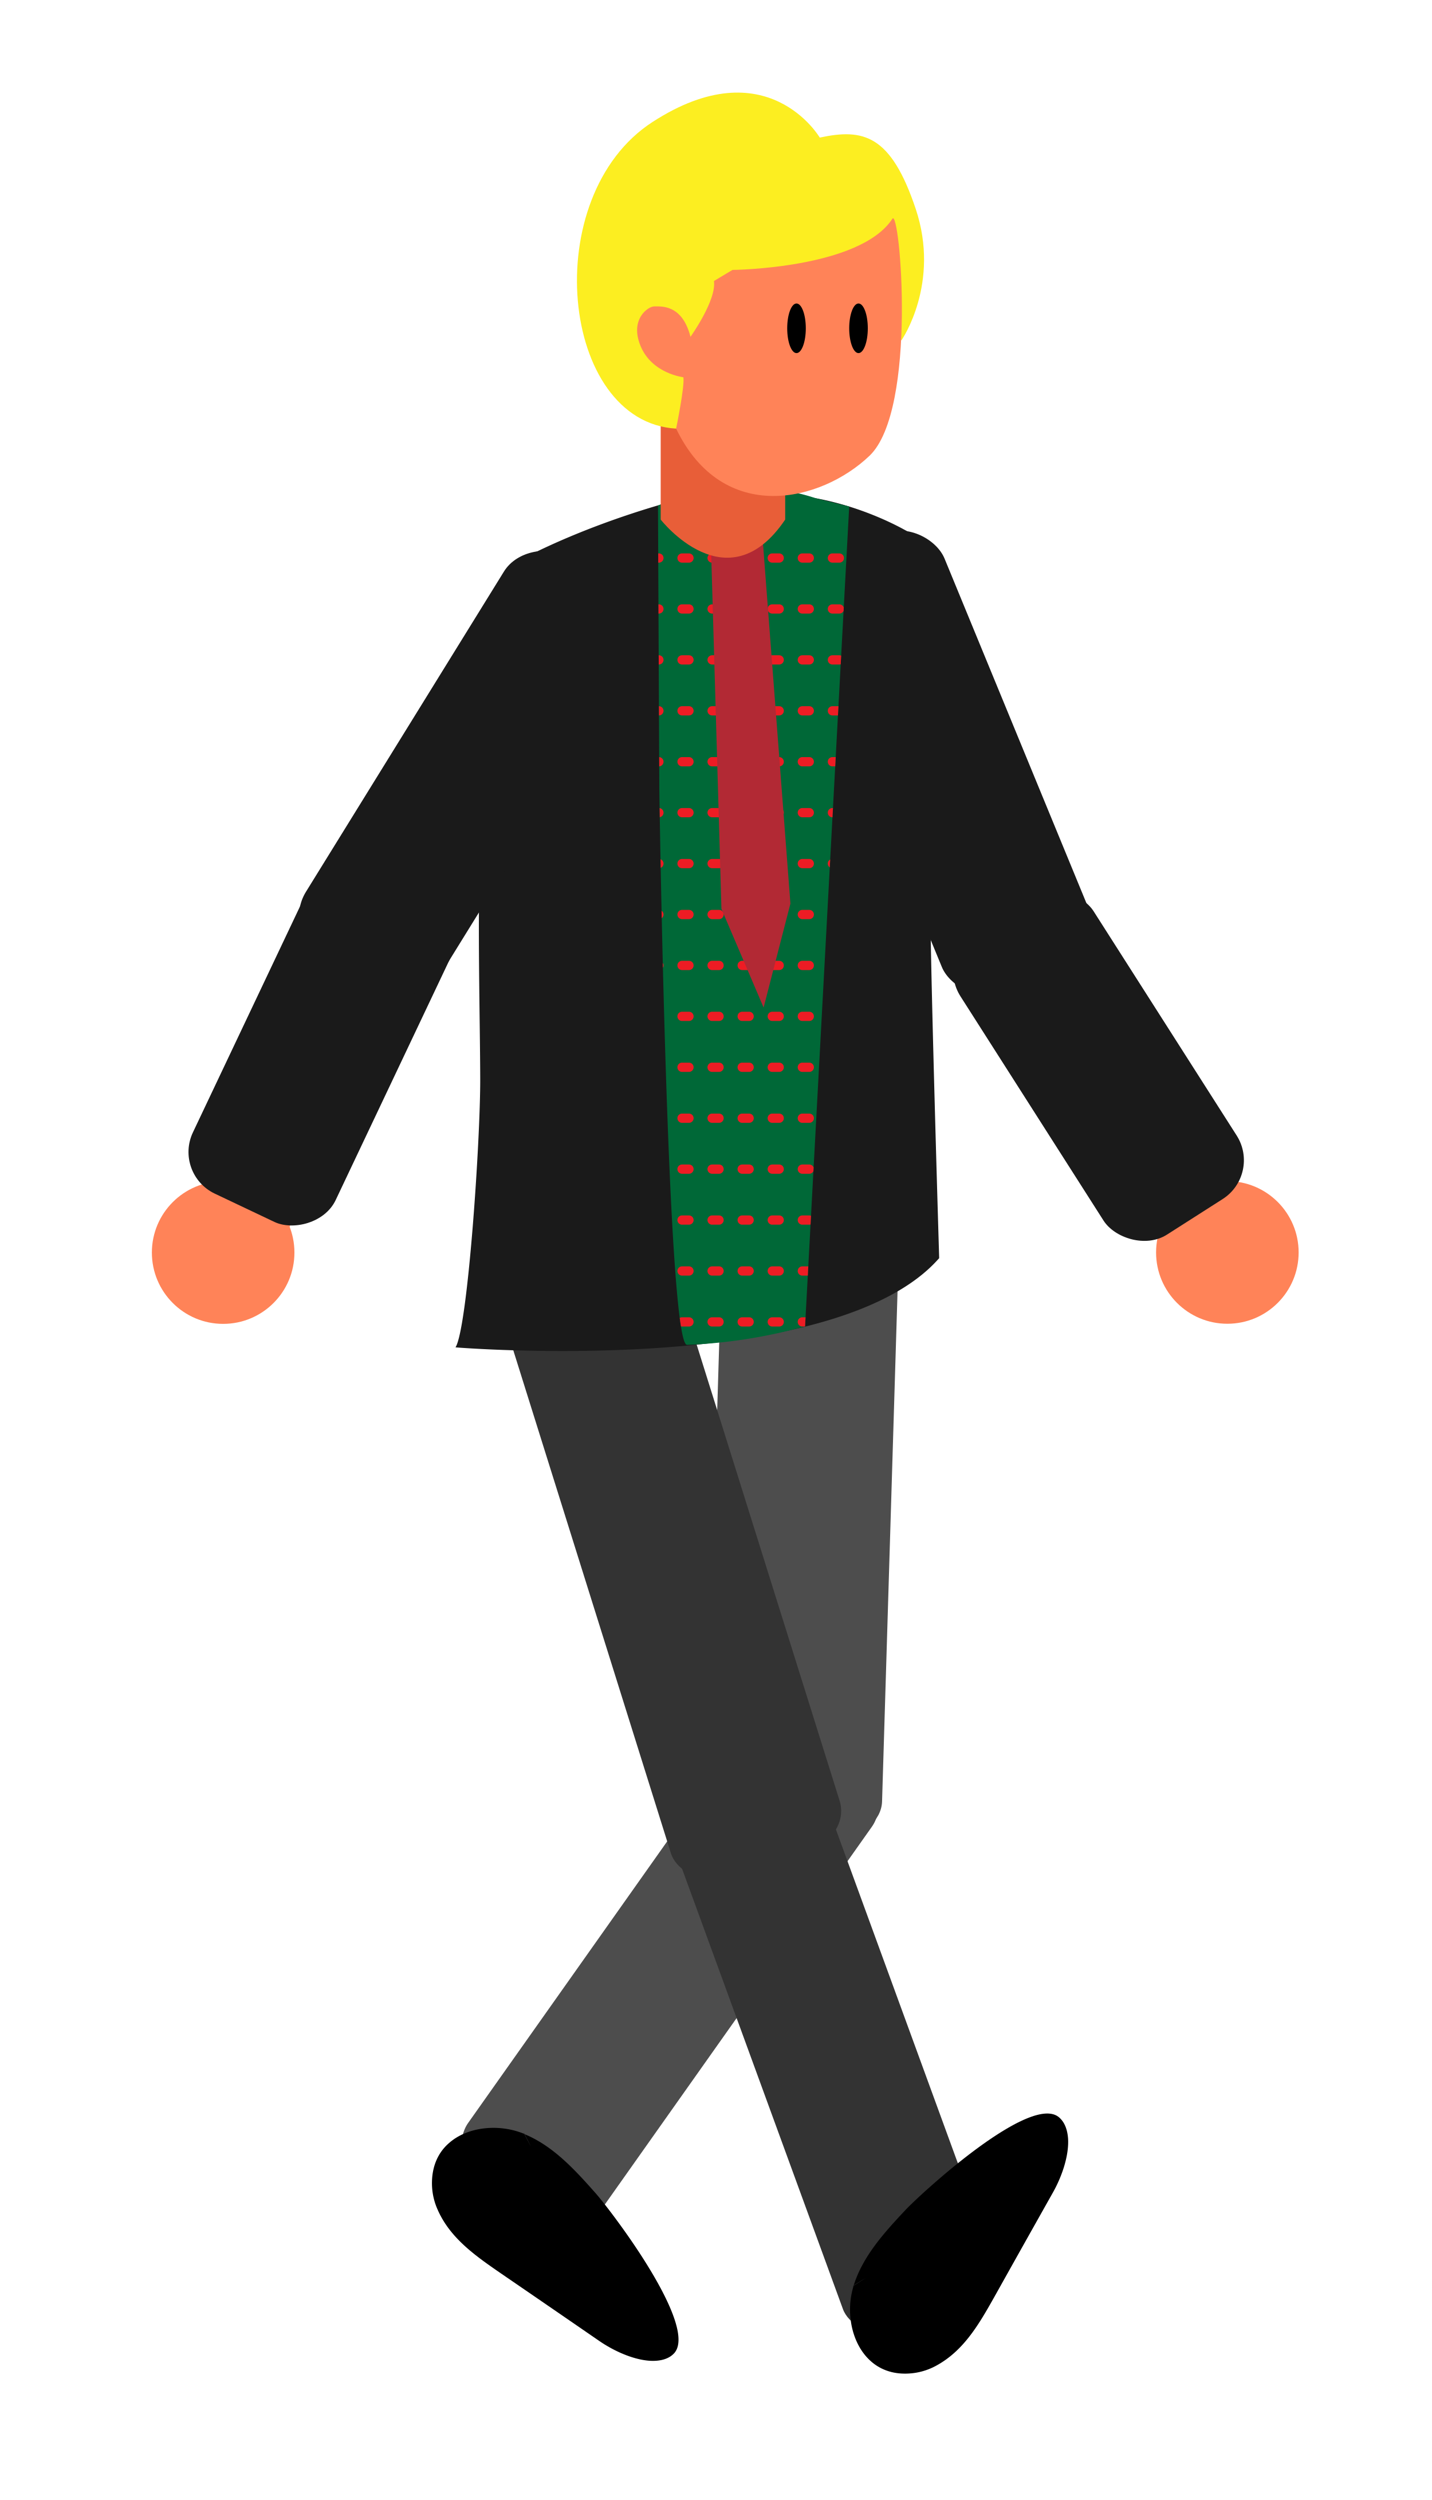 <svg xmlns="http://www.w3.org/2000/svg" xmlns:xlink="http://www.w3.org/1999/xlink" viewBox="0 0 619 1080"><defs><style>.cls-1{fill:none;}.cls-2{fill:#4d4d4d;}.cls-3{fill:#333;}.cls-4{fill:#ff8358;}.cls-5{fill:#1a1a1a;}.cls-6{fill:#006837;}.cls-7{clip-path:url(#clip-path);}.cls-8{fill:#ed1c24;}.cls-9{fill:#b22934;}.cls-10{fill:#e85e38;}.cls-11{fill:#fcee21;}</style><clipPath id="clip-path"><path class="cls-1" d="M285,341l-.58-122.57s32.77-15,68.18-3.19l14.48,3.58L348,573a222.66,222.66,0,0,1-51,8C288.38,581.31,285,341,285,341Z"/></clipPath></defs><g id="calf_l"><rect class="cls-2" x="168.29" y="819.05" width="234.41" height="68.29" rx="15.1" transform="matrix(0.58, -0.82, 0.82, 0.58, -575.56, 592.37)"/><path d="M291.05,1017c8.87-8.31-10.54-38.87-23.84-57-4.38-6-8.14-10.7-9.93-12.71-8.86-10-18.22-20.22-30.5-25.29,0,0,1.66,3.19,2.68,5.21-.6-1.05-1.51-2.76-2.8-5.25h0l.12,0-.48-.69c.11.22.23.42.35.63l-.08-.06c-.53-.21-1.11-.45-1.65-.62-10.29-3.63-23-2.28-30.8,4.59-4.65,4-7.59,10.07-7.39,18.14a27.85,27.85,0,0,0,2.47,10.71c5.39,12.28,16.39,19.93,27.05,27.28q21.42,14.67,42.76,29.36c7.12,4.89,15.76,8.43,22.69,8.62C285.49,1020,288.78,1019.17,291.05,1017Z"/></g><g id="thigh_l"><rect class="cls-2" x="215.58" y="623.06" width="262.16" height="76.37" rx="15.1" transform="translate(-324.83 987.63) rotate(-88.26)"/></g><g id="calf_r"><rect class="cls-3" x="327.19" y="772.81" width="68.29" height="234.41" rx="15.1" transform="translate(-283.55 178.1) rotate(-20.08)"/><path d="M457.88,914.8c-9.07-8.09-37.76,14-54.65,28.88-5.62,4.9-9.92,9.07-11.77,11-9.13,9.72-18.49,20-22.44,32.65,0,0,3-1.93,5-3.13-1,.68-2.61,1.75-5,3.26h0a.61.61,0,0,0,.05-.12l-.65.54.6-.41-.06.08c-.16.55-.35,1.15-.46,1.7-2.7,10.58-.21,23.08,7.34,30.27,4.44,4.26,10.71,6.65,18.73,5.72a27.69,27.69,0,0,0,10.44-3.42c11.75-6.48,18.38-18.12,24.74-29.4q12.67-22.65,25.39-45.23c4.23-7.53,7-16.45,6.54-23.38C461.39,920.07,460.24,916.87,457.88,914.8Z"/></g><g id="thigh_r"><rect class="cls-3" x="253.54" y="547.58" width="76.37" height="262.16" rx="15.1" transform="translate(-189.65 118.34) rotate(-17.41)"/></g><g id="lower_arm_l" data-name="lower arm_l"><circle class="cls-4" cx="530.54" cy="541.07" r="30.81"/><rect class="cls-4" x="459.98" y="383.82" width="41.78" height="170.66" rx="19.89" transform="translate(-181.87 359.08) rotate(-34.86)"/><rect class="cls-5" x="440.73" y="383.13" width="68.29" height="154.68" rx="19.89" transform="translate(-173.16 327.85) rotate(-32.55)"/></g><g id="upper_arm_l" data-name="upper arm_l"><rect class="cls-5" x="373.55" y="228.34" width="68.29" height="202.46" rx="19.89" transform="translate(-94.79 180.1) rotate(-22.39)"/></g><g id="body_1"><path class="cls-5" d="M292.48,216.11s-35.26,8.78-68,26c0,0-15.64,98.42-16.9,126.33s-.08,70.77,0,97.57-5.37,107.55-10.68,116.07c0,0,163.56,13.51,209.07-38.55,0,0-3.58-117.37-3.82-151s2.14-154.44-3.73-159S369.15,216.1,342,213.8A192.31,192.31,0,0,0,292.48,216.11Z"/><path class="cls-6" d="M285,341l-.58-122.57s32.77-15,68.18-3.19l14.48,3.58L348,573a222.66,222.66,0,0,1-51,8C288.38,581.31,285,341,285,341Z"/><g class="cls-7"><path class="cls-8" d="M440.82,243.08h-3a2,2,0,0,1,0-4h3a2,2,0,0,1,0,4Zm-13,0h-3a2,2,0,0,1,0-4h3a2,2,0,0,1,0,4Zm-13,0h-3a2,2,0,0,1,0-4h3a2,2,0,0,1,0,4Zm-13,0h-3a2,2,0,0,1,0-4h3a2,2,0,0,1,0,4Zm-13,0h-3a2,2,0,0,1,0-4h3a2,2,0,0,1,0,4Zm-13,0h-3a2,2,0,0,1,0-4h3a2,2,0,0,1,0,4Zm-13,0h-3a2,2,0,0,1,0-4h3a2,2,0,0,1,0,4Zm-13,0h-3a2,2,0,0,1,0-4h3a2,2,0,0,1,0,4Zm-13,0h-3a2,2,0,0,1,0-4h3a2,2,0,0,1,0,4Zm-13,0h-3a2,2,0,0,1,0-4h3a2,2,0,0,1,0,4Zm-13,0h-3a2,2,0,0,1,0-4h3a2,2,0,0,1,0,4Zm-13,0h-3a2,2,0,0,1,0-4h3a2,2,0,0,1,0,4Zm-13,0h-3a2,2,0,0,1,0-4h3a2,2,0,0,1,0,4Zm-13,0h-3a2,2,0,0,1,0-4h3a2,2,0,0,1,0,4Zm-13,0h-3a2,2,0,0,1,0-4h3a2,2,0,0,1,0,4Zm-13,0h-3a2,2,0,0,1,0-4h3a2,2,0,0,1,0,4Zm-13,0h-3a2,2,0,0,1,0-4h3a2,2,0,0,1,0,4Zm-13,0h-3a2,2,0,0,1,0-4h3a2,2,0,0,1,0,4Zm-13,0h-3a2,2,0,0,1,0-4h3a2,2,0,0,1,0,4Z"/><path class="cls-8" d="M440.82,265.08h-3a2,2,0,0,1,0-4h3a2,2,0,0,1,0,4Zm-13,0h-3a2,2,0,0,1,0-4h3a2,2,0,0,1,0,4Zm-13,0h-3a2,2,0,0,1,0-4h3a2,2,0,0,1,0,4Zm-13,0h-3a2,2,0,0,1,0-4h3a2,2,0,0,1,0,4Zm-13,0h-3a2,2,0,0,1,0-4h3a2,2,0,0,1,0,4Zm-13,0h-3a2,2,0,0,1,0-4h3a2,2,0,0,1,0,4Zm-13,0h-3a2,2,0,0,1,0-4h3a2,2,0,0,1,0,4Zm-13,0h-3a2,2,0,0,1,0-4h3a2,2,0,0,1,0,4Zm-13,0h-3a2,2,0,0,1,0-4h3a2,2,0,0,1,0,4Zm-13,0h-3a2,2,0,0,1,0-4h3a2,2,0,0,1,0,4Zm-13,0h-3a2,2,0,0,1,0-4h3a2,2,0,0,1,0,4Zm-13,0h-3a2,2,0,0,1,0-4h3a2,2,0,0,1,0,4Zm-13,0h-3a2,2,0,0,1,0-4h3a2,2,0,0,1,0,4Zm-13,0h-3a2,2,0,0,1,0-4h3a2,2,0,0,1,0,4Zm-13,0h-3a2,2,0,0,1,0-4h3a2,2,0,0,1,0,4Zm-13,0h-3a2,2,0,0,1,0-4h3a2,2,0,0,1,0,4Zm-13,0h-3a2,2,0,0,1,0-4h3a2,2,0,0,1,0,4Zm-13,0h-3a2,2,0,0,1,0-4h3a2,2,0,0,1,0,4Zm-13,0h-3a2,2,0,0,1,0-4h3a2,2,0,0,1,0,4Z"/><path class="cls-8" d="M440.82,287.08h-3a2,2,0,0,1,0-4h3a2,2,0,0,1,0,4Zm-13,0h-3a2,2,0,0,1,0-4h3a2,2,0,0,1,0,4Zm-13,0h-3a2,2,0,0,1,0-4h3a2,2,0,0,1,0,4Zm-13,0h-3a2,2,0,0,1,0-4h3a2,2,0,0,1,0,4Zm-13,0h-3a2,2,0,0,1,0-4h3a2,2,0,0,1,0,4Zm-13,0h-3a2,2,0,0,1,0-4h3a2,2,0,0,1,0,4Zm-13,0h-3a2,2,0,0,1,0-4h3a2,2,0,0,1,0,4Zm-13,0h-3a2,2,0,0,1,0-4h3a2,2,0,0,1,0,4Zm-13,0h-3a2,2,0,0,1,0-4h3a2,2,0,0,1,0,4Zm-13,0h-3a2,2,0,0,1,0-4h3a2,2,0,0,1,0,4Zm-13,0h-3a2,2,0,0,1,0-4h3a2,2,0,0,1,0,4Zm-13,0h-3a2,2,0,0,1,0-4h3a2,2,0,0,1,0,4Zm-13,0h-3a2,2,0,0,1,0-4h3a2,2,0,0,1,0,4Zm-13,0h-3a2,2,0,0,1,0-4h3a2,2,0,0,1,0,4Zm-13,0h-3a2,2,0,0,1,0-4h3a2,2,0,0,1,0,4Zm-13,0h-3a2,2,0,0,1,0-4h3a2,2,0,0,1,0,4Zm-13,0h-3a2,2,0,0,1,0-4h3a2,2,0,0,1,0,4Zm-13,0h-3a2,2,0,0,1,0-4h3a2,2,0,0,1,0,4Zm-13,0h-3a2,2,0,0,1,0-4h3a2,2,0,0,1,0,4Z"/><path class="cls-8" d="M440.82,309.08h-3a2,2,0,0,1,0-4h3a2,2,0,0,1,0,4Zm-13,0h-3a2,2,0,0,1,0-4h3a2,2,0,0,1,0,4Zm-13,0h-3a2,2,0,0,1,0-4h3a2,2,0,0,1,0,4Zm-13,0h-3a2,2,0,0,1,0-4h3a2,2,0,0,1,0,4Zm-13,0h-3a2,2,0,0,1,0-4h3a2,2,0,0,1,0,4Zm-13,0h-3a2,2,0,0,1,0-4h3a2,2,0,0,1,0,4Zm-13,0h-3a2,2,0,0,1,0-4h3a2,2,0,0,1,0,4Zm-13,0h-3a2,2,0,0,1,0-4h3a2,2,0,0,1,0,4Zm-13,0h-3a2,2,0,0,1,0-4h3a2,2,0,0,1,0,4Zm-13,0h-3a2,2,0,0,1,0-4h3a2,2,0,0,1,0,4Zm-13,0h-3a2,2,0,0,1,0-4h3a2,2,0,0,1,0,4Zm-13,0h-3a2,2,0,0,1,0-4h3a2,2,0,0,1,0,4Zm-13,0h-3a2,2,0,0,1,0-4h3a2,2,0,0,1,0,4Zm-13,0h-3a2,2,0,0,1,0-4h3a2,2,0,0,1,0,4Zm-13,0h-3a2,2,0,0,1,0-4h3a2,2,0,0,1,0,4Zm-13,0h-3a2,2,0,0,1,0-4h3a2,2,0,0,1,0,4Zm-13,0h-3a2,2,0,0,1,0-4h3a2,2,0,0,1,0,4Zm-13,0h-3a2,2,0,0,1,0-4h3a2,2,0,0,1,0,4Zm-13,0h-3a2,2,0,0,1,0-4h3a2,2,0,0,1,0,4Z"/><path class="cls-8" d="M440.82,331.08h-3a2,2,0,0,1,0-4h3a2,2,0,0,1,0,4Zm-13,0h-3a2,2,0,0,1,0-4h3a2,2,0,0,1,0,4Zm-13,0h-3a2,2,0,0,1,0-4h3a2,2,0,0,1,0,4Zm-13,0h-3a2,2,0,0,1,0-4h3a2,2,0,0,1,0,4Zm-13,0h-3a2,2,0,0,1,0-4h3a2,2,0,0,1,0,4Zm-13,0h-3a2,2,0,0,1,0-4h3a2,2,0,0,1,0,4Zm-13,0h-3a2,2,0,0,1,0-4h3a2,2,0,0,1,0,4Zm-13,0h-3a2,2,0,0,1,0-4h3a2,2,0,0,1,0,4Zm-13,0h-3a2,2,0,0,1,0-4h3a2,2,0,0,1,0,4Zm-13,0h-3a2,2,0,0,1,0-4h3a2,2,0,0,1,0,4Zm-13,0h-3a2,2,0,0,1,0-4h3a2,2,0,0,1,0,4Zm-13,0h-3a2,2,0,0,1,0-4h3a2,2,0,0,1,0,4Zm-13,0h-3a2,2,0,0,1,0-4h3a2,2,0,0,1,0,4Zm-13,0h-3a2,2,0,0,1,0-4h3a2,2,0,0,1,0,4Zm-13,0h-3a2,2,0,0,1,0-4h3a2,2,0,0,1,0,4Zm-13,0h-3a2,2,0,0,1,0-4h3a2,2,0,0,1,0,4Zm-13,0h-3a2,2,0,0,1,0-4h3a2,2,0,0,1,0,4Zm-13,0h-3a2,2,0,0,1,0-4h3a2,2,0,0,1,0,4Zm-13,0h-3a2,2,0,0,1,0-4h3a2,2,0,0,1,0,4Z"/><path class="cls-8" d="M440.82,353.08h-3a2,2,0,0,1,0-4h3a2,2,0,0,1,0,4Zm-13,0h-3a2,2,0,0,1,0-4h3a2,2,0,0,1,0,4Zm-13,0h-3a2,2,0,0,1,0-4h3a2,2,0,0,1,0,4Zm-13,0h-3a2,2,0,0,1,0-4h3a2,2,0,0,1,0,4Zm-13,0h-3a2,2,0,0,1,0-4h3a2,2,0,0,1,0,4Zm-13,0h-3a2,2,0,0,1,0-4h3a2,2,0,0,1,0,4Zm-13,0h-3a2,2,0,0,1,0-4h3a2,2,0,0,1,0,4Zm-13,0h-3a2,2,0,0,1,0-4h3a2,2,0,0,1,0,4Zm-13,0h-3a2,2,0,0,1,0-4h3a2,2,0,0,1,0,4Zm-13,0h-3a2,2,0,0,1,0-4h3a2,2,0,0,1,0,4Zm-13,0h-3a2,2,0,0,1,0-4h3a2,2,0,0,1,0,4Zm-13,0h-3a2,2,0,0,1,0-4h3a2,2,0,0,1,0,4Zm-13,0h-3a2,2,0,0,1,0-4h3a2,2,0,0,1,0,4Zm-13,0h-3a2,2,0,0,1,0-4h3a2,2,0,0,1,0,4Zm-13,0h-3a2,2,0,0,1,0-4h3a2,2,0,0,1,0,4Zm-13,0h-3a2,2,0,0,1,0-4h3a2,2,0,0,1,0,4Zm-13,0h-3a2,2,0,0,1,0-4h3a2,2,0,0,1,0,4Zm-13,0h-3a2,2,0,0,1,0-4h3a2,2,0,0,1,0,4Zm-13,0h-3a2,2,0,0,1,0-4h3a2,2,0,0,1,0,4Z"/><path class="cls-8" d="M440.82,375.08h-3a2,2,0,0,1,0-4h3a2,2,0,0,1,0,4Zm-13,0h-3a2,2,0,0,1,0-4h3a2,2,0,0,1,0,4Zm-13,0h-3a2,2,0,0,1,0-4h3a2,2,0,0,1,0,4Zm-13,0h-3a2,2,0,0,1,0-4h3a2,2,0,0,1,0,4Zm-13,0h-3a2,2,0,0,1,0-4h3a2,2,0,0,1,0,4Zm-13,0h-3a2,2,0,0,1,0-4h3a2,2,0,0,1,0,4Zm-13,0h-3a2,2,0,0,1,0-4h3a2,2,0,0,1,0,4Zm-13,0h-3a2,2,0,0,1,0-4h3a2,2,0,0,1,0,4Zm-13,0h-3a2,2,0,0,1,0-4h3a2,2,0,0,1,0,4Zm-13,0h-3a2,2,0,0,1,0-4h3a2,2,0,0,1,0,4Zm-13,0h-3a2,2,0,0,1,0-4h3a2,2,0,0,1,0,4Zm-13,0h-3a2,2,0,0,1,0-4h3a2,2,0,0,1,0,4Zm-13,0h-3a2,2,0,0,1,0-4h3a2,2,0,0,1,0,4Zm-13,0h-3a2,2,0,0,1,0-4h3a2,2,0,0,1,0,4Zm-13,0h-3a2,2,0,0,1,0-4h3a2,2,0,0,1,0,4Zm-13,0h-3a2,2,0,0,1,0-4h3a2,2,0,0,1,0,4Zm-13,0h-3a2,2,0,0,1,0-4h3a2,2,0,0,1,0,4Zm-13,0h-3a2,2,0,0,1,0-4h3a2,2,0,0,1,0,4Zm-13,0h-3a2,2,0,0,1,0-4h3a2,2,0,0,1,0,4Z"/><path class="cls-8" d="M440.82,397.08h-3a2,2,0,0,1,0-4h3a2,2,0,0,1,0,4Zm-13,0h-3a2,2,0,0,1,0-4h3a2,2,0,0,1,0,4Zm-13,0h-3a2,2,0,0,1,0-4h3a2,2,0,0,1,0,4Zm-13,0h-3a2,2,0,0,1,0-4h3a2,2,0,0,1,0,4Zm-13,0h-3a2,2,0,0,1,0-4h3a2,2,0,0,1,0,4Zm-13,0h-3a2,2,0,0,1,0-4h3a2,2,0,0,1,0,4Zm-13,0h-3a2,2,0,0,1,0-4h3a2,2,0,0,1,0,4Zm-13,0h-3a2,2,0,0,1,0-4h3a2,2,0,0,1,0,4Zm-13,0h-3a2,2,0,0,1,0-4h3a2,2,0,0,1,0,4Zm-13,0h-3a2,2,0,0,1,0-4h3a2,2,0,0,1,0,4Zm-13,0h-3a2,2,0,0,1,0-4h3a2,2,0,0,1,0,4Zm-13,0h-3a2,2,0,0,1,0-4h3a2,2,0,0,1,0,4Zm-13,0h-3a2,2,0,0,1,0-4h3a2,2,0,0,1,0,4Zm-13,0h-3a2,2,0,0,1,0-4h3a2,2,0,0,1,0,4Zm-13,0h-3a2,2,0,0,1,0-4h3a2,2,0,0,1,0,4Zm-13,0h-3a2,2,0,0,1,0-4h3a2,2,0,0,1,0,4Zm-13,0h-3a2,2,0,0,1,0-4h3a2,2,0,0,1,0,4Zm-13,0h-3a2,2,0,0,1,0-4h3a2,2,0,0,1,0,4Zm-13,0h-3a2,2,0,0,1,0-4h3a2,2,0,0,1,0,4Z"/><path class="cls-8" d="M440.82,419.08h-3a2,2,0,0,1,0-4h3a2,2,0,0,1,0,4Zm-13,0h-3a2,2,0,0,1,0-4h3a2,2,0,0,1,0,4Zm-13,0h-3a2,2,0,0,1,0-4h3a2,2,0,0,1,0,4Zm-13,0h-3a2,2,0,0,1,0-4h3a2,2,0,0,1,0,4Zm-13,0h-3a2,2,0,0,1,0-4h3a2,2,0,0,1,0,4Zm-13,0h-3a2,2,0,0,1,0-4h3a2,2,0,0,1,0,4Zm-13,0h-3a2,2,0,0,1,0-4h3a2,2,0,0,1,0,4Zm-13,0h-3a2,2,0,0,1,0-4h3a2,2,0,0,1,0,4Zm-13,0h-3a2,2,0,0,1,0-4h3a2,2,0,0,1,0,4Zm-13,0h-3a2,2,0,0,1,0-4h3a2,2,0,0,1,0,4Zm-13,0h-3a2,2,0,0,1,0-4h3a2,2,0,0,1,0,4Zm-13,0h-3a2,2,0,0,1,0-4h3a2,2,0,0,1,0,4Zm-13,0h-3a2,2,0,0,1,0-4h3a2,2,0,0,1,0,4Zm-13,0h-3a2,2,0,0,1,0-4h3a2,2,0,0,1,0,4Zm-13,0h-3a2,2,0,0,1,0-4h3a2,2,0,0,1,0,4Zm-13,0h-3a2,2,0,0,1,0-4h3a2,2,0,0,1,0,4Zm-13,0h-3a2,2,0,0,1,0-4h3a2,2,0,0,1,0,4Zm-13,0h-3a2,2,0,0,1,0-4h3a2,2,0,0,1,0,4Zm-13,0h-3a2,2,0,0,1,0-4h3a2,2,0,0,1,0,4Z"/><path class="cls-8" d="M440.82,441.08h-3a2,2,0,0,1,0-4h3a2,2,0,0,1,0,4Zm-13,0h-3a2,2,0,0,1,0-4h3a2,2,0,0,1,0,4Zm-13,0h-3a2,2,0,0,1,0-4h3a2,2,0,0,1,0,4Zm-13,0h-3a2,2,0,0,1,0-4h3a2,2,0,0,1,0,4Zm-13,0h-3a2,2,0,0,1,0-4h3a2,2,0,0,1,0,4Zm-13,0h-3a2,2,0,0,1,0-4h3a2,2,0,0,1,0,4Zm-13,0h-3a2,2,0,0,1,0-4h3a2,2,0,0,1,0,4Zm-13,0h-3a2,2,0,0,1,0-4h3a2,2,0,0,1,0,4Zm-13,0h-3a2,2,0,0,1,0-4h3a2,2,0,0,1,0,4Zm-13,0h-3a2,2,0,0,1,0-4h3a2,2,0,0,1,0,4Zm-13,0h-3a2,2,0,0,1,0-4h3a2,2,0,0,1,0,4Zm-13,0h-3a2,2,0,0,1,0-4h3a2,2,0,0,1,0,4Zm-13,0h-3a2,2,0,0,1,0-4h3a2,2,0,0,1,0,4Zm-13,0h-3a2,2,0,0,1,0-4h3a2,2,0,0,1,0,4Zm-13,0h-3a2,2,0,0,1,0-4h3a2,2,0,0,1,0,4Zm-13,0h-3a2,2,0,0,1,0-4h3a2,2,0,0,1,0,4Zm-13,0h-3a2,2,0,0,1,0-4h3a2,2,0,0,1,0,4Zm-13,0h-3a2,2,0,0,1,0-4h3a2,2,0,0,1,0,4Zm-13,0h-3a2,2,0,0,1,0-4h3a2,2,0,0,1,0,4Z"/><path class="cls-8" d="M440.82,463.08h-3a2,2,0,0,1,0-4h3a2,2,0,0,1,0,4Zm-13,0h-3a2,2,0,0,1,0-4h3a2,2,0,0,1,0,4Zm-13,0h-3a2,2,0,0,1,0-4h3a2,2,0,0,1,0,4Zm-13,0h-3a2,2,0,0,1,0-4h3a2,2,0,0,1,0,4Zm-13,0h-3a2,2,0,0,1,0-4h3a2,2,0,0,1,0,4Zm-13,0h-3a2,2,0,0,1,0-4h3a2,2,0,0,1,0,4Zm-13,0h-3a2,2,0,0,1,0-4h3a2,2,0,0,1,0,4Zm-13,0h-3a2,2,0,0,1,0-4h3a2,2,0,0,1,0,4Zm-13,0h-3a2,2,0,0,1,0-4h3a2,2,0,0,1,0,4Zm-13,0h-3a2,2,0,0,1,0-4h3a2,2,0,0,1,0,4Zm-13,0h-3a2,2,0,0,1,0-4h3a2,2,0,0,1,0,4Zm-13,0h-3a2,2,0,0,1,0-4h3a2,2,0,0,1,0,4Zm-13,0h-3a2,2,0,0,1,0-4h3a2,2,0,0,1,0,4Zm-13,0h-3a2,2,0,0,1,0-4h3a2,2,0,0,1,0,4Zm-13,0h-3a2,2,0,0,1,0-4h3a2,2,0,0,1,0,4Zm-13,0h-3a2,2,0,0,1,0-4h3a2,2,0,0,1,0,4Zm-13,0h-3a2,2,0,0,1,0-4h3a2,2,0,0,1,0,4Zm-13,0h-3a2,2,0,0,1,0-4h3a2,2,0,0,1,0,4Zm-13,0h-3a2,2,0,0,1,0-4h3a2,2,0,0,1,0,4Z"/><path class="cls-8" d="M440.82,485.08h-3a2,2,0,0,1,0-4h3a2,2,0,0,1,0,4Zm-13,0h-3a2,2,0,0,1,0-4h3a2,2,0,0,1,0,4Zm-13,0h-3a2,2,0,0,1,0-4h3a2,2,0,0,1,0,4Zm-13,0h-3a2,2,0,0,1,0-4h3a2,2,0,0,1,0,4Zm-13,0h-3a2,2,0,0,1,0-4h3a2,2,0,0,1,0,4Zm-13,0h-3a2,2,0,0,1,0-4h3a2,2,0,0,1,0,4Zm-13,0h-3a2,2,0,0,1,0-4h3a2,2,0,0,1,0,4Zm-13,0h-3a2,2,0,0,1,0-4h3a2,2,0,0,1,0,4Zm-13,0h-3a2,2,0,0,1,0-4h3a2,2,0,0,1,0,4Zm-13,0h-3a2,2,0,0,1,0-4h3a2,2,0,0,1,0,4Zm-13,0h-3a2,2,0,0,1,0-4h3a2,2,0,0,1,0,4Zm-13,0h-3a2,2,0,0,1,0-4h3a2,2,0,0,1,0,4Zm-13,0h-3a2,2,0,0,1,0-4h3a2,2,0,0,1,0,4Zm-13,0h-3a2,2,0,0,1,0-4h3a2,2,0,0,1,0,4Zm-13,0h-3a2,2,0,0,1,0-4h3a2,2,0,0,1,0,4Zm-13,0h-3a2,2,0,0,1,0-4h3a2,2,0,0,1,0,4Zm-13,0h-3a2,2,0,0,1,0-4h3a2,2,0,0,1,0,4Zm-13,0h-3a2,2,0,0,1,0-4h3a2,2,0,0,1,0,4Zm-13,0h-3a2,2,0,0,1,0-4h3a2,2,0,0,1,0,4Z"/><path class="cls-8" d="M440.82,507.08h-3a2,2,0,0,1,0-4h3a2,2,0,0,1,0,4Zm-13,0h-3a2,2,0,0,1,0-4h3a2,2,0,0,1,0,4Zm-13,0h-3a2,2,0,0,1,0-4h3a2,2,0,0,1,0,4Zm-13,0h-3a2,2,0,0,1,0-4h3a2,2,0,0,1,0,4Zm-13,0h-3a2,2,0,0,1,0-4h3a2,2,0,0,1,0,4Zm-13,0h-3a2,2,0,0,1,0-4h3a2,2,0,0,1,0,4Zm-13,0h-3a2,2,0,0,1,0-4h3a2,2,0,0,1,0,4Zm-13,0h-3a2,2,0,0,1,0-4h3a2,2,0,0,1,0,4Zm-13,0h-3a2,2,0,0,1,0-4h3a2,2,0,0,1,0,4Zm-13,0h-3a2,2,0,0,1,0-4h3a2,2,0,0,1,0,4Zm-13,0h-3a2,2,0,0,1,0-4h3a2,2,0,0,1,0,4Zm-13,0h-3a2,2,0,0,1,0-4h3a2,2,0,0,1,0,4Zm-13,0h-3a2,2,0,0,1,0-4h3a2,2,0,0,1,0,4Zm-13,0h-3a2,2,0,0,1,0-4h3a2,2,0,0,1,0,4Zm-13,0h-3a2,2,0,0,1,0-4h3a2,2,0,0,1,0,4Zm-13,0h-3a2,2,0,0,1,0-4h3a2,2,0,0,1,0,4Zm-13,0h-3a2,2,0,0,1,0-4h3a2,2,0,0,1,0,4Zm-13,0h-3a2,2,0,0,1,0-4h3a2,2,0,0,1,0,4Zm-13,0h-3a2,2,0,0,1,0-4h3a2,2,0,0,1,0,4Z"/><path class="cls-8" d="M440.82,529.08h-3a2,2,0,0,1,0-4h3a2,2,0,1,1,0,4Zm-13,0h-3a2,2,0,0,1,0-4h3a2,2,0,1,1,0,4Zm-13,0h-3a2,2,0,0,1,0-4h3a2,2,0,1,1,0,4Zm-13,0h-3a2,2,0,0,1,0-4h3a2,2,0,1,1,0,4Zm-13,0h-3a2,2,0,0,1,0-4h3a2,2,0,1,1,0,4Zm-13,0h-3a2,2,0,0,1,0-4h3a2,2,0,1,1,0,4Zm-13,0h-3a2,2,0,0,1,0-4h3a2,2,0,1,1,0,4Zm-13,0h-3a2,2,0,0,1,0-4h3a2,2,0,1,1,0,4Zm-13,0h-3a2,2,0,0,1,0-4h3a2,2,0,1,1,0,4Zm-13,0h-3a2,2,0,0,1,0-4h3a2,2,0,1,1,0,4Zm-13,0h-3a2,2,0,0,1,0-4h3a2,2,0,1,1,0,4Zm-13,0h-3a2,2,0,0,1,0-4h3a2,2,0,1,1,0,4Zm-13,0h-3a2,2,0,0,1,0-4h3a2,2,0,1,1,0,4Zm-13,0h-3a2,2,0,0,1,0-4h3a2,2,0,1,1,0,4Zm-13,0h-3a2,2,0,0,1,0-4h3a2,2,0,1,1,0,4Zm-13,0h-3a2,2,0,0,1,0-4h3a2,2,0,1,1,0,4Zm-13,0h-3a2,2,0,0,1,0-4h3a2,2,0,1,1,0,4Zm-13,0h-3a2,2,0,0,1,0-4h3a2,2,0,1,1,0,4Zm-13,0h-3a2,2,0,0,1,0-4h3a2,2,0,1,1,0,4Z"/><path class="cls-8" d="M440.82,551.08h-3a2,2,0,0,1,0-4h3a2,2,0,1,1,0,4Zm-13,0h-3a2,2,0,0,1,0-4h3a2,2,0,1,1,0,4Zm-13,0h-3a2,2,0,0,1,0-4h3a2,2,0,1,1,0,4Zm-13,0h-3a2,2,0,0,1,0-4h3a2,2,0,1,1,0,4Zm-13,0h-3a2,2,0,0,1,0-4h3a2,2,0,1,1,0,4Zm-13,0h-3a2,2,0,0,1,0-4h3a2,2,0,1,1,0,4Zm-13,0h-3a2,2,0,0,1,0-4h3a2,2,0,1,1,0,4Zm-13,0h-3a2,2,0,0,1,0-4h3a2,2,0,1,1,0,4Zm-13,0h-3a2,2,0,0,1,0-4h3a2,2,0,1,1,0,4Zm-13,0h-3a2,2,0,0,1,0-4h3a2,2,0,1,1,0,4Zm-13,0h-3a2,2,0,0,1,0-4h3a2,2,0,1,1,0,4Zm-13,0h-3a2,2,0,0,1,0-4h3a2,2,0,1,1,0,4Zm-13,0h-3a2,2,0,0,1,0-4h3a2,2,0,1,1,0,4Zm-13,0h-3a2,2,0,0,1,0-4h3a2,2,0,1,1,0,4Zm-13,0h-3a2,2,0,0,1,0-4h3a2,2,0,1,1,0,4Zm-13,0h-3a2,2,0,0,1,0-4h3a2,2,0,1,1,0,4Zm-13,0h-3a2,2,0,0,1,0-4h3a2,2,0,1,1,0,4Zm-13,0h-3a2,2,0,0,1,0-4h3a2,2,0,1,1,0,4Zm-13,0h-3a2,2,0,0,1,0-4h3a2,2,0,1,1,0,4Z"/><path class="cls-8" d="M440.82,573.08h-3a2,2,0,0,1,0-4h3a2,2,0,1,1,0,4Zm-13,0h-3a2,2,0,0,1,0-4h3a2,2,0,1,1,0,4Zm-13,0h-3a2,2,0,0,1,0-4h3a2,2,0,1,1,0,4Zm-13,0h-3a2,2,0,0,1,0-4h3a2,2,0,1,1,0,4Zm-13,0h-3a2,2,0,0,1,0-4h3a2,2,0,1,1,0,4Zm-13,0h-3a2,2,0,0,1,0-4h3a2,2,0,1,1,0,4Zm-13,0h-3a2,2,0,0,1,0-4h3a2,2,0,1,1,0,4Zm-13,0h-3a2,2,0,0,1,0-4h3a2,2,0,1,1,0,4Zm-13,0h-3a2,2,0,0,1,0-4h3a2,2,0,1,1,0,4Zm-13,0h-3a2,2,0,0,1,0-4h3a2,2,0,1,1,0,4Zm-13,0h-3a2,2,0,0,1,0-4h3a2,2,0,1,1,0,4Zm-13,0h-3a2,2,0,0,1,0-4h3a2,2,0,1,1,0,4Zm-13,0h-3a2,2,0,0,1,0-4h3a2,2,0,1,1,0,4Zm-13,0h-3a2,2,0,0,1,0-4h3a2,2,0,1,1,0,4Zm-13,0h-3a2,2,0,0,1,0-4h3a2,2,0,1,1,0,4Zm-13,0h-3a2,2,0,0,1,0-4h3a2,2,0,1,1,0,4Zm-13,0h-3a2,2,0,0,1,0-4h3a2,2,0,1,1,0,4Zm-13,0h-3a2,2,0,0,1,0-4h3a2,2,0,1,1,0,4Zm-13,0h-3a2,2,0,0,1,0-4h3a2,2,0,1,1,0,4Z"/><path class="cls-8" d="M440.82,595.08h-3a2,2,0,0,1,0-4h3a2,2,0,1,1,0,4Zm-13,0h-3a2,2,0,0,1,0-4h3a2,2,0,1,1,0,4Zm-13,0h-3a2,2,0,0,1,0-4h3a2,2,0,1,1,0,4Zm-13,0h-3a2,2,0,0,1,0-4h3a2,2,0,1,1,0,4Zm-13,0h-3a2,2,0,0,1,0-4h3a2,2,0,1,1,0,4Zm-13,0h-3a2,2,0,0,1,0-4h3a2,2,0,1,1,0,4Zm-13,0h-3a2,2,0,0,1,0-4h3a2,2,0,1,1,0,4Zm-13,0h-3a2,2,0,0,1,0-4h3a2,2,0,1,1,0,4Zm-13,0h-3a2,2,0,0,1,0-4h3a2,2,0,1,1,0,4Zm-13,0h-3a2,2,0,0,1,0-4h3a2,2,0,1,1,0,4Zm-13,0h-3a2,2,0,0,1,0-4h3a2,2,0,1,1,0,4Zm-13,0h-3a2,2,0,0,1,0-4h3a2,2,0,1,1,0,4Zm-13,0h-3a2,2,0,0,1,0-4h3a2,2,0,1,1,0,4Zm-13,0h-3a2,2,0,0,1,0-4h3a2,2,0,1,1,0,4Zm-13,0h-3a2,2,0,0,1,0-4h3a2,2,0,1,1,0,4Zm-13,0h-3a2,2,0,0,1,0-4h3a2,2,0,1,1,0,4Zm-13,0h-3a2,2,0,0,1,0-4h3a2,2,0,1,1,0,4Zm-13,0h-3a2,2,0,0,1,0-4h3a2,2,0,1,1,0,4Zm-13,0h-3a2,2,0,0,1,0-4h3a2,2,0,1,1,0,4Z"/><path class="cls-8" d="M440.82,617.08h-3a2,2,0,0,1,0-4h3a2,2,0,1,1,0,4Zm-13,0h-3a2,2,0,0,1,0-4h3a2,2,0,1,1,0,4Zm-13,0h-3a2,2,0,0,1,0-4h3a2,2,0,1,1,0,4Zm-13,0h-3a2,2,0,0,1,0-4h3a2,2,0,1,1,0,4Zm-13,0h-3a2,2,0,0,1,0-4h3a2,2,0,1,1,0,4Zm-13,0h-3a2,2,0,0,1,0-4h3a2,2,0,1,1,0,4Zm-13,0h-3a2,2,0,0,1,0-4h3a2,2,0,1,1,0,4Zm-13,0h-3a2,2,0,0,1,0-4h3a2,2,0,1,1,0,4Zm-13,0h-3a2,2,0,0,1,0-4h3a2,2,0,1,1,0,4Zm-13,0h-3a2,2,0,0,1,0-4h3a2,2,0,1,1,0,4Zm-13,0h-3a2,2,0,0,1,0-4h3a2,2,0,1,1,0,4Zm-13,0h-3a2,2,0,0,1,0-4h3a2,2,0,1,1,0,4Zm-13,0h-3a2,2,0,0,1,0-4h3a2,2,0,1,1,0,4Zm-13,0h-3a2,2,0,0,1,0-4h3a2,2,0,1,1,0,4Zm-13,0h-3a2,2,0,0,1,0-4h3a2,2,0,1,1,0,4Zm-13,0h-3a2,2,0,0,1,0-4h3a2,2,0,1,1,0,4Zm-13,0h-3a2,2,0,0,1,0-4h3a2,2,0,1,1,0,4Zm-13,0h-3a2,2,0,0,1,0-4h3a2,2,0,1,1,0,4Zm-13,0h-3a2,2,0,0,1,0-4h3a2,2,0,1,1,0,4Z"/><path class="cls-8" d="M440.82,639.08h-3a2,2,0,0,1,0-4h3a2,2,0,1,1,0,4Zm-13,0h-3a2,2,0,0,1,0-4h3a2,2,0,1,1,0,4Zm-13,0h-3a2,2,0,0,1,0-4h3a2,2,0,1,1,0,4Zm-13,0h-3a2,2,0,0,1,0-4h3a2,2,0,1,1,0,4Zm-13,0h-3a2,2,0,0,1,0-4h3a2,2,0,1,1,0,4Zm-13,0h-3a2,2,0,0,1,0-4h3a2,2,0,1,1,0,4Zm-13,0h-3a2,2,0,0,1,0-4h3a2,2,0,1,1,0,4Zm-13,0h-3a2,2,0,0,1,0-4h3a2,2,0,1,1,0,4Zm-13,0h-3a2,2,0,0,1,0-4h3a2,2,0,1,1,0,4Zm-13,0h-3a2,2,0,0,1,0-4h3a2,2,0,1,1,0,4Zm-13,0h-3a2,2,0,0,1,0-4h3a2,2,0,1,1,0,4Zm-13,0h-3a2,2,0,0,1,0-4h3a2,2,0,1,1,0,4Zm-13,0h-3a2,2,0,0,1,0-4h3a2,2,0,1,1,0,4Zm-13,0h-3a2,2,0,0,1,0-4h3a2,2,0,1,1,0,4Zm-13,0h-3a2,2,0,0,1,0-4h3a2,2,0,1,1,0,4Zm-13,0h-3a2,2,0,0,1,0-4h3a2,2,0,1,1,0,4Zm-13,0h-3a2,2,0,0,1,0-4h3a2,2,0,1,1,0,4Zm-13,0h-3a2,2,0,0,1,0-4h3a2,2,0,1,1,0,4Zm-13,0h-3a2,2,0,0,1,0-4h3a2,2,0,1,1,0,4Z"/><path class="cls-8" d="M440.82,661.08h-3a2,2,0,0,1,0-4h3a2,2,0,1,1,0,4Zm-13,0h-3a2,2,0,0,1,0-4h3a2,2,0,1,1,0,4Zm-13,0h-3a2,2,0,0,1,0-4h3a2,2,0,1,1,0,4Zm-13,0h-3a2,2,0,0,1,0-4h3a2,2,0,1,1,0,4Zm-13,0h-3a2,2,0,0,1,0-4h3a2,2,0,1,1,0,4Zm-13,0h-3a2,2,0,0,1,0-4h3a2,2,0,1,1,0,4Zm-13,0h-3a2,2,0,0,1,0-4h3a2,2,0,1,1,0,4Zm-13,0h-3a2,2,0,0,1,0-4h3a2,2,0,1,1,0,4Zm-13,0h-3a2,2,0,0,1,0-4h3a2,2,0,1,1,0,4Zm-13,0h-3a2,2,0,0,1,0-4h3a2,2,0,1,1,0,4Zm-13,0h-3a2,2,0,0,1,0-4h3a2,2,0,1,1,0,4Zm-13,0h-3a2,2,0,0,1,0-4h3a2,2,0,1,1,0,4Zm-13,0h-3a2,2,0,0,1,0-4h3a2,2,0,1,1,0,4Zm-13,0h-3a2,2,0,0,1,0-4h3a2,2,0,1,1,0,4Zm-13,0h-3a2,2,0,0,1,0-4h3a2,2,0,1,1,0,4Zm-13,0h-3a2,2,0,0,1,0-4h3a2,2,0,1,1,0,4Zm-13,0h-3a2,2,0,0,1,0-4h3a2,2,0,1,1,0,4Zm-13,0h-3a2,2,0,0,1,0-4h3a2,2,0,1,1,0,4Zm-13,0h-3a2,2,0,0,1,0-4h3a2,2,0,1,1,0,4Z"/><path class="cls-8" d="M440.82,683.08h-3a2,2,0,0,1,0-4h3a2,2,0,1,1,0,4Zm-13,0h-3a2,2,0,0,1,0-4h3a2,2,0,1,1,0,4Zm-13,0h-3a2,2,0,0,1,0-4h3a2,2,0,1,1,0,4Zm-13,0h-3a2,2,0,0,1,0-4h3a2,2,0,1,1,0,4Zm-13,0h-3a2,2,0,0,1,0-4h3a2,2,0,1,1,0,4Zm-13,0h-3a2,2,0,0,1,0-4h3a2,2,0,1,1,0,4Zm-13,0h-3a2,2,0,0,1,0-4h3a2,2,0,1,1,0,4Zm-13,0h-3a2,2,0,0,1,0-4h3a2,2,0,1,1,0,4Zm-13,0h-3a2,2,0,0,1,0-4h3a2,2,0,1,1,0,4Zm-13,0h-3a2,2,0,0,1,0-4h3a2,2,0,1,1,0,4Zm-13,0h-3a2,2,0,0,1,0-4h3a2,2,0,1,1,0,4Zm-13,0h-3a2,2,0,0,1,0-4h3a2,2,0,1,1,0,4Zm-13,0h-3a2,2,0,0,1,0-4h3a2,2,0,1,1,0,4Zm-13,0h-3a2,2,0,0,1,0-4h3a2,2,0,1,1,0,4Zm-13,0h-3a2,2,0,0,1,0-4h3a2,2,0,1,1,0,4Zm-13,0h-3a2,2,0,0,1,0-4h3a2,2,0,1,1,0,4Zm-13,0h-3a2,2,0,0,1,0-4h3a2,2,0,1,1,0,4Zm-13,0h-3a2,2,0,0,1,0-4h3a2,2,0,1,1,0,4Zm-13,0h-3a2,2,0,0,1,0-4h3a2,2,0,1,1,0,4Z"/></g><path class="cls-9" d="M311.85,392.65,307,224.78s18.27-2.37,22-.63l12.67,166.23-11.59,44.9Z"/></g><g id="lower_arm_r" data-name="lower arm_r"><circle class="cls-4" cx="96.46" cy="541.12" r="30.81"/><rect class="cls-4" x="45.54" y="448.26" width="170.66" height="41.78" rx="19.89" transform="translate(-349.12 386.43) rotate(-64.63)"/><rect class="cls-5" x="61.53" y="417.71" width="154.68" height="68.29" rx="19.89" transform="translate(-328.91 383.77) rotate(-64.63)"/></g><g id="upper_arm_r" data-name="upper arm_r"><rect class="cls-5" x="102.84" y="299.94" width="202.46" height="68.29" rx="19.89" transform="translate(-187.4 331.86) rotate(-58.26)"/></g><g id="neck"><path class="cls-10" d="M285.59,175.57v48.89s28.82,37.08,53.82,0V179.58Z"/></g><g id="head"><path class="cls-11" d="M354.35,59.44S331.58,20.59,282,52.74s-39.78,129.55,10.25,132.43,97.58-38.4,97.58-38.4,16.76-24.37,6-56.52S373.11,55.42,354.35,59.44Z"/><path class="cls-4" d="M385.76,94.49c3.18-4.87,11,82.43-9.89,102.4s-63.31,30.28-83.61-11.72c0,0,3.8-18.45,3.14-22.19,0,0-13.44-1.52-18.44-13.34s3.36-17.36,5.88-17.27,12-1.26,15.63,13.14c0,0,11.3-15.74,10.15-24.11l8-4.79S371.62,116.14,385.76,94.49Z"/><ellipse cx="344.3" cy="141.83" rx="4.02" ry="10.72"/><ellipse cx="371.1" cy="141.83" rx="4.02" ry="10.72"/></g></svg>